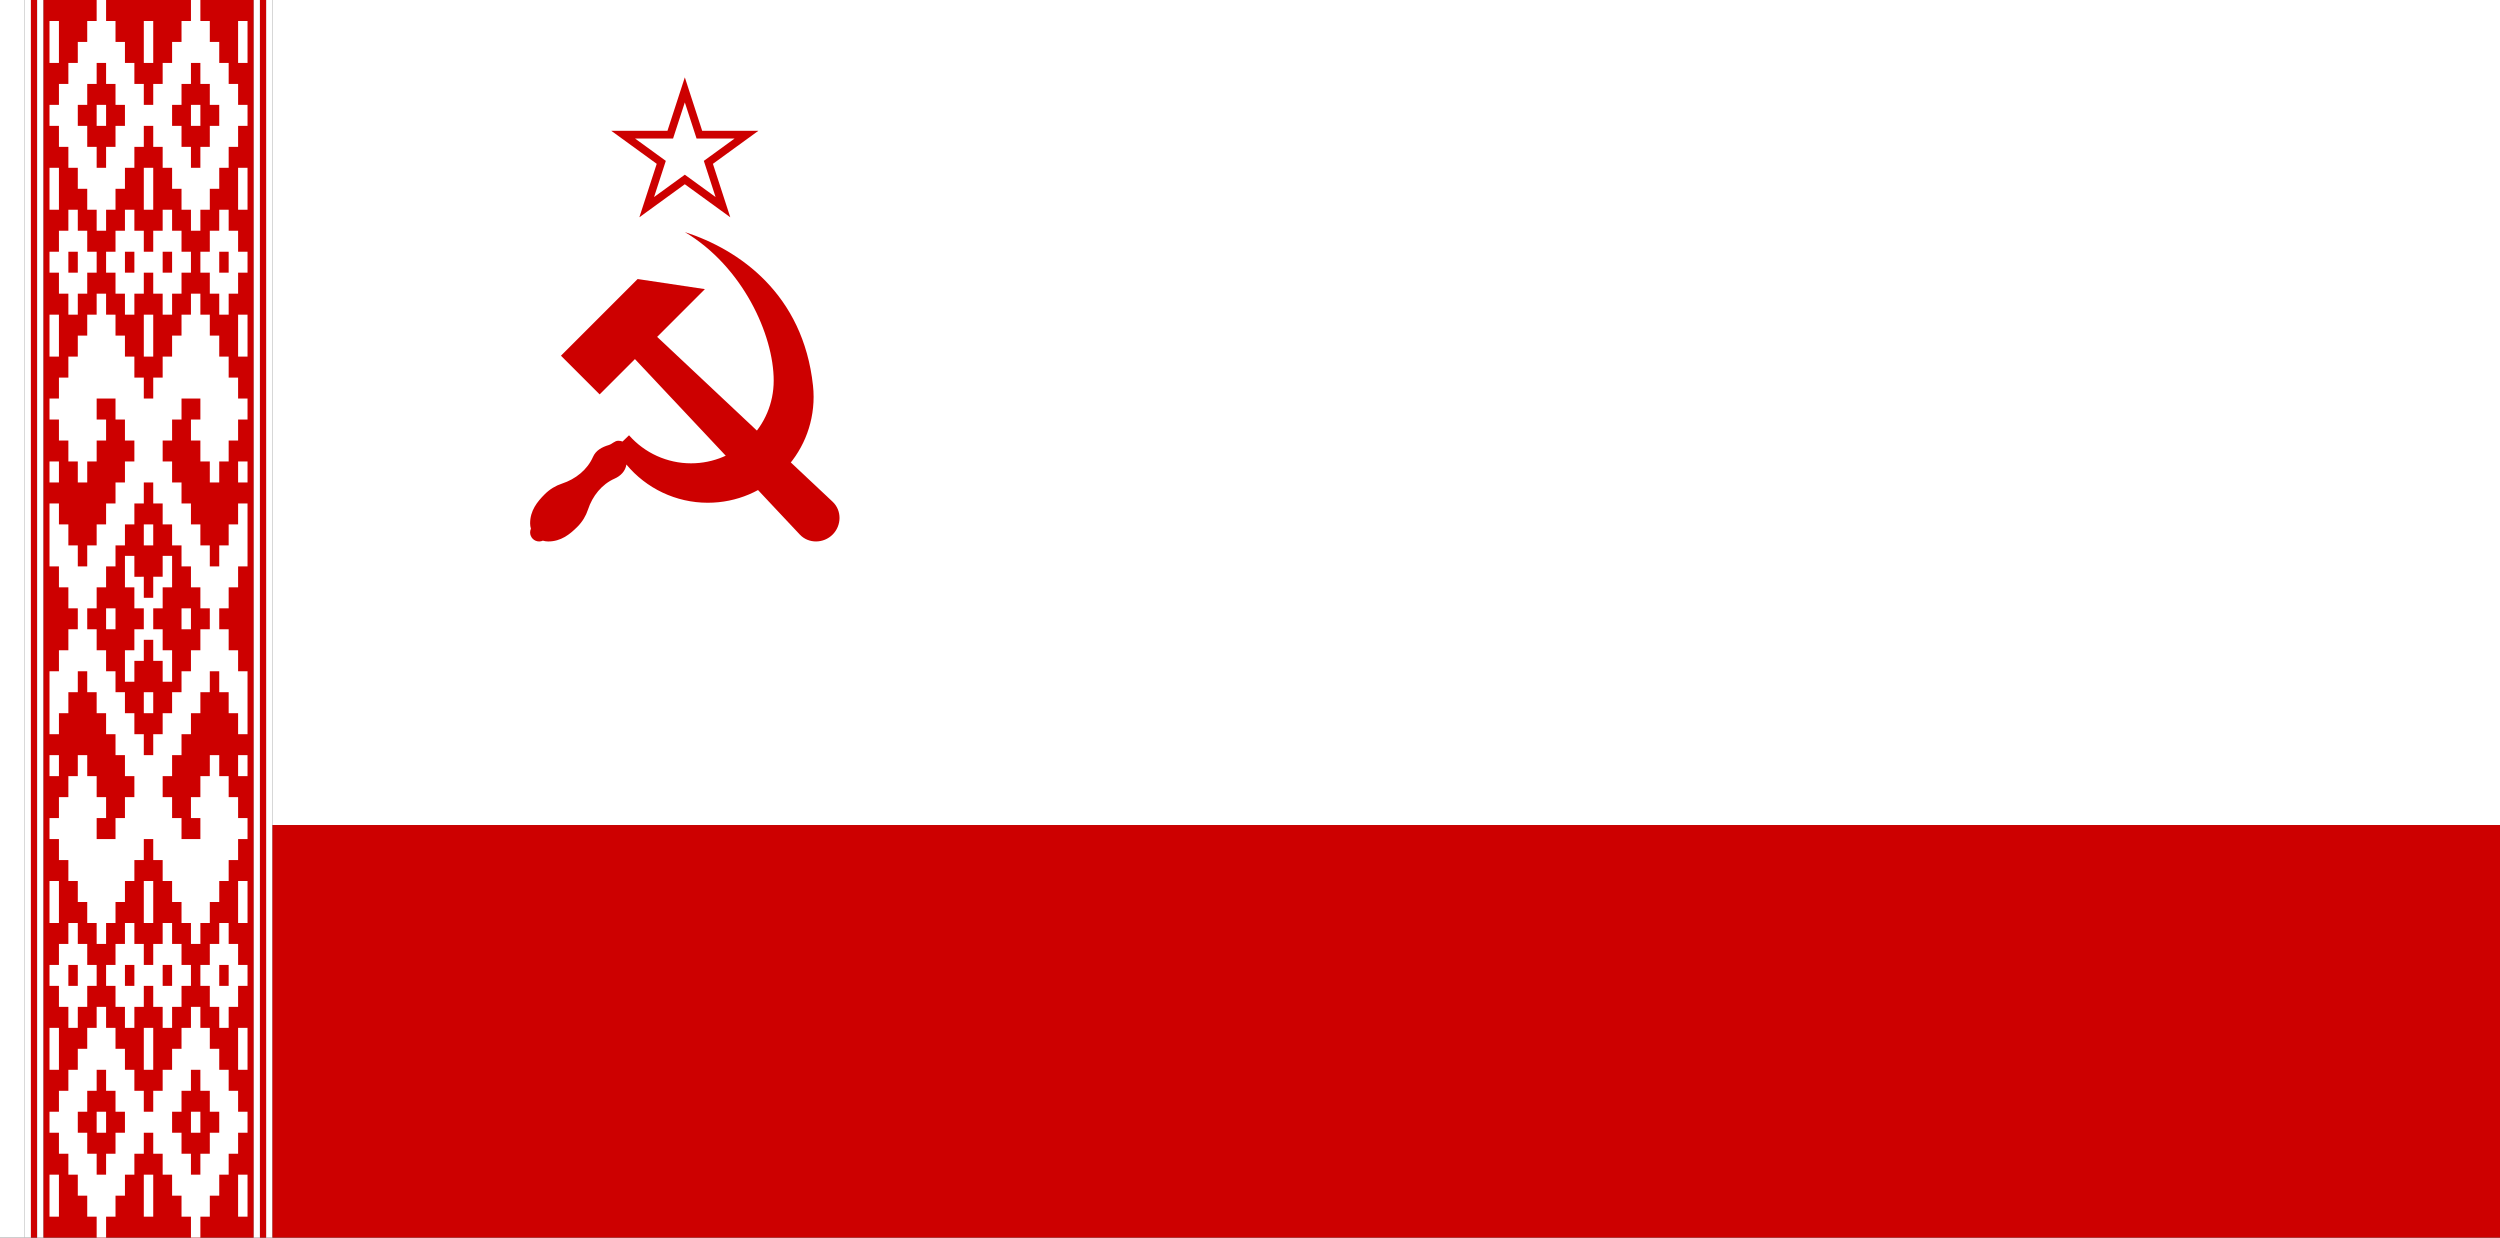 <?xml version="1.0" encoding="UTF-8" standalone="no"?>
<!-- Created with Inkscape (http://www.inkscape.org/) -->

<svg
   xmlns:dc="http://purl.org/dc/elements/1.1/"
   xmlns:cc="http://creativecommons.org/ns#"
   xmlns:rdf="http://www.w3.org/1999/02/22-rdf-syntax-ns#"
   xmlns:svg="http://www.w3.org/2000/svg"
   xmlns="http://www.w3.org/2000/svg"
   xmlns:sodipodi="http://sodipodi.sourceforge.net/DTD/sodipodi-0.dtd"
   xmlns:inkscape="http://www.inkscape.org/namespaces/inkscape"
   width="3636"
   height="1800"
   viewBox="0 0 962.025 476.25"
   version="1.1"
   id="svg8"
   inkscape:export-filename="C:\Users\厂永刄先生\Documents\GXI3CW2\JáÈŭcèŭ\Maqkàla\Maqkàla.png"
   inkscape:export-xdpi="96"
   inkscape:export-ydpi="96"
   inkscape:version="0.92.4 (5da689c313, 2019-01-14)"
   sodipodi:docname="BA-QU 1951 - コピー.svg">
  <rect x="0" y="0" width="962.025" height="476.25" fill="#333333" stroke="none"/>
  <defs
     id="defs2" />
  <sodipodi:namedview
     id="base"
     pagecolor="#ffffff"
     bordercolor="#666666"
     borderopacity="1.0"
     inkscape:pageopacity="0.0"
     inkscape:pageshadow="2"
     inkscape:zoom="0.24532453"
     inkscape:cx="1818"
     inkscape:cy="900"
     inkscape:document-units="px"
     inkscape:current-layer="layer1"
     showgrid="false"
     units="px"
     fit-margin-top="0"
     fit-margin-left="0"
     fit-margin-right="0"
     fit-margin-bottom="0"
     inkscape:showpageshadow="false"
     inkscape:snap-intersection-paths="false"
     inkscape:object-paths="false"
     inkscape:pagecheckerboard="true"
     inkscape:snap-smooth-nodes="false"
     inkscape:window-width="1366"
     inkscape:window-height="745"
     inkscape:window-x="-8"
     inkscape:window-y="-8"
     inkscape:window-maximized="1"
     inkscape:object-nodes="true"
     showguides="false"
     inkscape:guide-bbox="true" />
  <g
     inkscape:label="レイヤー 1"
     inkscape:groupmode="layer"
     id="layer1"
     transform="translate(112.335,-299.268)">
    <path
       style="fill:#ffffff;fill-opacity:1;stroke:none;stroke-width:0.512px;stroke-linecap:butt;stroke-linejoin:miter;stroke-opacity:1"
       d="m -102.81,299.268 h -9.525 v 476.25 h 9.525 z"
       id="path819"
       inkscape:connector-curvature="0"
       sodipodi:nodetypes="ccccc" />
    <path
       style="fill:#ffffff;fill-opacity:1;stroke:none;stroke-width:2.026px;stroke-linecap:butt;stroke-linejoin:miter;stroke-opacity:1"
       d="m -7.56,616.768 v -317.5 H 849.69 v 317.5 z"
       id="path849"
       inkscape:connector-curvature="0"
       sodipodi:nodetypes="ccccc" />
    <path
       style="fill:#cd0000;fill-opacity:1;stroke:none;stroke-width:2.026px;stroke-linecap:butt;stroke-linejoin:miter;stroke-opacity:1"
       d="m 849.69,616.768 v 158.75 H -7.56 v -158.75 z"
       id="path847"
       inkscape:connector-curvature="0"
       sodipodi:nodetypes="ccccc" />
    <g
       id="g845">
      <path
         sodipodi:nodetypes="ccccc"
         inkscape:connector-curvature="0"
         id="path835"
         d="m -95.666,775.518 v -476.25 h 80.963 v 476.25 z"
         style="fill:#cd0000;fill-opacity:1;stroke:none;stroke-width:0.105px;stroke-linecap:butt;stroke-linejoin:miter;stroke-opacity:1" />
      <path
         style="fill:#ffffff;fill-opacity:1;stroke:none;stroke-width:0.101px;stroke-linecap:butt;stroke-linejoin:miter;stroke-opacity:1"
         d="m -102.81,775.518 v -476.25 h 2.381 v 476.25 z"
         id="path827"
         inkscape:connector-curvature="0"
         sodipodi:nodetypes="ccccc" />
      <path
         style="fill:#cd0000;fill-opacity:1;stroke:none;stroke-width:0.105px;stroke-linecap:butt;stroke-linejoin:miter;stroke-opacity:1"
         d="m -100.428,775.518 v -476.25 h 2.381 v 476.25 z"
         id="path820"
         inkscape:connector-curvature="0"
         sodipodi:nodetypes="ccccc" />
      <path
         inkscape:connector-curvature="0"
         id="path870"
         d="m -75.142,299.268 v 8.072 h -3.629 v 8.072 h -3.629 v 8.072 H -86.027 v 8.072 h -3.629 v 8.072 h -3.629 v 8.072 h 3.629 v 8.072 h 3.629 v 8.072 h 3.629 v 8.072 h 3.629 v 8.072 h 3.629 v 8.072 h 3.629 v -8.072 h 3.629 v -8.072 h 3.629 v -8.072 h 3.629 v -8.072 h 3.629 v -8.072 h 3.629 v 8.072 h 3.629 v 8.072 h 3.629 v 8.072 h 3.629 v 8.072 h 3.629 v 8.072 h 3.629 v -8.072 h 3.629 v -8.072 h 3.629 v -8.072 h 3.629 v -8.072 h 3.629 v -8.072 h 3.629 v -8.072 h -3.629 v -8.072 h -3.629 v -8.072 h -3.629 v -8.072 h -3.629 v -8.072 h -3.629 v -8.072 h -3.629 v 8.072 h -3.629 v 8.072 h -3.629 v 8.072 h -3.629 v 8.072 h -3.629 v 8.072 h -3.629 v -8.072 h -3.629 v -8.072 h -3.629 v -8.072 h -3.629 v -8.072 h -3.629 v -8.072 z m -18.143,8.072 v 16.144 h 3.629 v -16.144 z m 36.286,0 v 16.144 h 3.629 v -16.144 z m 36.286,0 v 16.144 h 3.629 v -16.144 z m -54.429,16.144 h 3.629 v 8.072 h 3.629 v 8.072 h 3.629 v 8.072 h -3.629 v 8.072 h -3.629 v 8.072 h -3.629 v -8.072 h -3.629 v -8.072 h -3.629 v -8.072 h 3.629 v -8.072 h 3.629 z m 36.286,0 h 3.629 v 8.072 h 3.629 v 8.072 h 3.629 v 8.072 h -3.629 v 8.072 H -35.227 v 8.072 h -3.629 v -8.072 h -3.629 v -8.072 h -3.629 v -8.072 h 3.629 v -8.072 h 3.629 z m -36.286,16.144 v 8.072 h 3.629 v -8.072 z m 36.286,0 v 8.072 h 3.629 v -8.072 z m -54.429,24.216 v 16.144 h 3.629 v -16.144 z m 36.286,0 v 16.144 h 3.629 v -16.144 z m 36.286,0 v 16.144 h 3.629 v -16.144 z m -65.314,16.144 v 8.072 h -3.629 v 8.072 h -3.629 v 8.072 h 3.629 v 8.072 h 3.629 v 8.072 h 3.629 v -8.072 h 3.629 v -8.072 h 3.629 v -8.072 h -3.629 v -8.072 h -3.629 v -8.072 z m 21.771,0 v 8.072 h -3.629 v 8.072 h -3.629 v 8.072 h 3.629 v 8.072 h 3.629 v 8.072 h 3.629 v -8.072 h 3.629 v -8.072 h 3.629 v 8.072 h 3.629 v 8.072 h 3.629 v -8.072 h 3.629 v -8.072 h 3.629 v -8.072 h -3.629 v -8.072 h -3.629 v -8.072 h -3.629 v 8.072 h -3.629 v 8.072 h -3.629 v -8.072 H -60.627 v -8.072 z m 36.286,0 v 8.072 h -3.629 v 8.072 H -35.227 v 8.072 h 3.629 v 8.072 h 3.629 v 8.072 h 3.629 v -8.072 h 3.629 v -8.072 h 3.629 v -8.072 h -3.629 v -8.072 h -3.629 v -8.072 z m -58.057,16.144 h 3.629 v 8.072 H -86.027 Z m 21.771,0 h 3.629 v 8.072 h -3.629 z m 14.514,0 h 3.629 v 8.072 h -3.629 z m 21.771,0 h 3.629 v 8.072 h -3.629 z m -47.171,16.144 v 8.072 h -3.629 v 8.072 h -3.629 v 8.072 H -86.027 v 8.072 h -3.629 v 8.072 h -3.629 v 8.072 h 3.629 v 8.072 h 3.629 v 8.072 h 3.629 v 8.072 h 3.629 v -8.072 h 3.629 v -8.072 h 3.629 v -8.072 h -3.629 v -8.072 h 7.257 v 8.072 h 3.629 v 8.072 h 3.629 v 8.072 h -3.629 v 8.072 h -3.629 v 8.072 h -3.629 v 8.072 h -3.629 v 8.072 h -3.629 v 8.072 h -3.629 v -8.072 H -86.027 v -8.072 h -3.629 v -8.072 h -3.629 v 24.216 h 3.629 v 8.072 h 3.629 v 8.072 h 3.629 v 8.072 H -86.027 v 8.072 h -3.629 v 8.072 h -3.629 v 24.216 h 3.629 v -8.072 h 3.629 v -8.072 h 3.629 v -8.072 h 3.629 v 8.072 h 3.629 v 8.072 h 3.629 v 8.072 h 3.629 v 8.072 h 3.629 v 8.072 h 3.629 v 8.072 h -3.629 v 8.072 h -3.629 v 8.072 h -7.257 v -8.072 h 3.629 v -8.072 h -3.629 v -8.072 h -3.629 v -8.072 h -3.629 v 8.072 H -86.027 v 8.072 h -3.629 v 8.072 h -3.629 v 8.072 h 3.629 v 8.072 h 3.629 v 8.072 h 3.629 v 8.072 h 3.629 v 8.072 h 3.629 v 8.072 h 3.629 v -8.072 h 3.629 v -8.072 h 3.629 v -8.072 h 3.629 v -8.072 h 3.629 v -8.072 h 3.629 v 8.072 h 3.629 v 8.072 h 3.629 v 8.072 h 3.629 v 8.072 h 3.629 v 8.072 h 3.629 v -8.072 h 3.629 v -8.072 h 3.629 v -8.072 h 3.629 v -8.072 h 3.629 v -8.072 h 3.629 v -8.072 h -3.629 v -8.072 h -3.629 v -8.072 h -3.629 v -8.072 h -3.629 v 8.072 H -35.227 v 8.072 h -3.629 v 8.072 h 3.629 v 8.072 h -7.257 v -8.072 h -3.629 v -8.072 h -3.629 v -8.072 h 3.629 v -8.072 h 3.629 v -8.072 h 3.629 v -8.072 h 3.629 v -8.072 h 3.629 v -8.072 h 3.629 v 8.072 h 3.629 v 8.072 h 3.629 v 8.072 h 3.629 v -24.216 h -3.629 v -8.072 h -3.629 v -8.072 h -3.629 v -8.072 h 3.629 v -8.072 h 3.629 v -8.072 h 3.629 v -24.216 h -3.629 v 8.072 h -3.629 v 8.072 h -3.629 v 8.072 h -3.629 v -8.072 H -35.227 v -8.072 h -3.629 v -8.072 h -3.629 v -8.072 h -3.629 v -8.072 h -3.629 v -8.072 h 3.629 v -8.072 h 3.629 v -8.072 h 7.257 v 8.072 h -3.629 v 8.072 h 3.629 v 8.072 h 3.629 v 8.072 h 3.629 v -8.072 h 3.629 v -8.072 h 3.629 v -8.072 h 3.629 v -8.072 h -3.629 v -8.072 h -3.629 v -8.072 h -3.629 v -8.072 h -3.629 v -8.072 H -35.227 v -8.072 h -3.629 v 8.072 h -3.629 v 8.072 h -3.629 v 8.072 h -3.629 v 8.072 h -3.629 v 8.072 h -3.629 v -8.072 H -60.627 v -8.072 h -3.629 v -8.072 h -3.629 v -8.072 h -3.629 v -8.072 z m -18.143,8.072 v 16.144 h 3.629 v -16.144 z m 36.286,0 v 16.144 h 3.629 v -16.144 z m 36.286,0 v 16.144 h 3.629 v -16.144 z m -72.571,56.504 v 8.072 h 3.629 v -8.072 z m 72.571,0 v 8.072 h 3.629 v -8.072 z m -36.286,8.072 h 3.629 v 8.072 h 3.629 v 8.072 h 3.629 v 8.072 h 3.629 v 8.072 h 3.629 v 8.072 h 3.629 v 8.072 h 3.629 v 8.072 H -35.227 v 8.072 h -3.629 v 8.072 h -3.629 v 8.072 h -3.629 v 8.072 h -3.629 v 8.072 h -3.629 v 8.072 h -3.629 v -8.072 H -60.627 v -8.072 h -3.629 v -8.072 h -3.629 v -8.072 h -3.629 v -8.072 h -3.629 v -8.072 h -3.629 v -8.072 h 3.629 v -8.072 h 3.629 v -8.072 h 3.629 v -8.072 h 3.629 v -8.072 h 3.629 v -8.072 h 3.629 z m 0,16.144 v 8.072 h 3.629 v -8.072 z m -7.257,12.108 v 12.108 h 3.629 v 8.072 h 3.629 v 8.072 H -60.627 v 8.072 h -3.629 v 12.108 h 3.629 v -8.038 h 3.629 v -8.106 h 3.629 v 8.106 h 3.629 v 8.038 h 3.629 v -12.108 h -3.629 v -8.072 h -3.629 v -8.072 h 3.629 v -8.072 h 3.629 v -12.108 h -3.629 v 8.038 h -3.629 v 8.106 h -3.629 v -8.106 H -60.627 v -8.038 z m -7.257,20.18 v 8.072 h 3.629 v -8.072 z m 29.029,0 v 8.072 h 3.629 v -8.072 z m -14.514,32.288 v 8.072 h 3.629 v -8.072 z m -36.286,24.216 v 8.072 h 3.629 v -8.072 z m 72.571,0 v 8.072 h 3.629 v -8.072 z m -72.571,48.432 v 16.144 h 3.629 v -16.144 z m 36.286,0 v 16.144 h 3.629 v -16.144 z m 36.286,0 v 16.144 h 3.629 v -16.144 z m -65.314,16.144 v 8.072 h -3.629 v 8.072 h -3.629 v 8.072 h 3.629 v 8.072 h 3.629 v 8.072 h 3.629 v -8.072 h 3.629 v -8.072 h 3.629 v -8.072 h -3.629 v -8.072 h -3.629 v -8.072 z m 21.771,0 v 8.072 h -3.629 v 8.072 h -3.629 v 8.072 h 3.629 v 8.072 h 3.629 v 8.072 h 3.629 v -8.072 h 3.629 v -8.072 h 3.629 v 8.072 h 3.629 v 8.072 h 3.629 v -8.072 h 3.629 v -8.072 h 3.629 v -8.072 h -3.629 v -8.072 h -3.629 v -8.072 h -3.629 v 8.072 h -3.629 v 8.072 h -3.629 v -8.072 H -60.627 v -8.072 z m 36.286,0 v 8.072 h -3.629 v 8.072 H -35.227 v 8.072 h 3.629 v 8.072 h 3.629 v 8.072 h 3.629 v -8.072 h 3.629 v -8.072 h 3.629 v -8.072 h -3.629 v -8.072 h -3.629 v -8.072 z m -58.057,16.144 h 3.629 v 8.072 H -86.027 Z m 21.771,0 h 3.629 v 8.072 h -3.629 z m 14.514,0 h 3.629 v 8.072 h -3.629 z m 21.771,0 h 3.629 v 8.072 h -3.629 z m -47.171,16.144 v 8.072 h -3.629 v 8.072 h -3.629 v 8.072 H -86.027 v 8.072 h -3.629 v 8.072 h -3.629 v 8.072 h 3.629 v 8.072 h 3.629 v 8.072 h 3.629 v 8.072 h 3.629 v 8.072 h 3.629 v 8.072 h 3.629 v -8.072 h 3.629 v -8.072 h 3.629 v -8.072 h 3.629 v -8.072 h 3.629 v -8.072 h 3.629 v 8.072 h 3.629 v 8.072 h 3.629 v 8.072 h 3.629 v 8.072 h 3.629 v 8.072 h 3.629 v -8.072 h 3.629 v -8.072 h 3.629 v -8.072 h 3.629 v -8.072 h 3.629 v -8.072 h 3.629 v -8.072 h -3.629 v -8.072 h -3.629 v -8.072 h -3.629 v -8.072 h -3.629 v -8.072 H -35.227 v -8.072 h -3.629 v 8.072 h -3.629 v 8.072 h -3.629 v 8.072 h -3.629 v 8.072 h -3.629 v 8.072 h -3.629 v -8.072 H -60.627 v -8.072 h -3.629 v -8.072 h -3.629 v -8.072 h -3.629 v -8.072 z m -18.143,8.072 v 16.144 h 3.629 v -16.144 z m 36.286,0 v 16.144 h 3.629 v -16.144 z m 36.286,0 v 16.144 h 3.629 v -16.144 z m -54.429,16.144 h 3.629 v 8.072 h 3.629 v 8.072 h 3.629 v 8.072 h -3.629 v 8.072 h -3.629 v 8.072 h -3.629 v -8.072 h -3.629 v -8.072 h -3.629 v -8.072 h 3.629 v -8.072 h 3.629 z m 36.286,0 h 3.629 v 8.072 h 3.629 v 8.072 h 3.629 v 8.072 h -3.629 v 8.072 H -35.227 v 8.072 h -3.629 v -8.072 h -3.629 v -8.072 h -3.629 v -8.072 h 3.629 v -8.072 h 3.629 z m -36.286,16.144 v 8.072 h 3.629 v -8.072 z m 36.286,0 v 8.072 h 3.629 v -8.072 z m -54.429,24.216 v 16.144 h 3.629 v -16.144 z m 36.286,0 v 16.144 h 3.629 v -16.144 z m 36.286,0 v 16.144 h 3.629 v -16.144 z"
         style="fill:#ffffff;fill-opacity:1;stroke:none;stroke-width:0.015px;stroke-linecap:butt;stroke-linejoin:miter;stroke-opacity:1" />
      <path
         sodipodi:nodetypes="ccccc"
         inkscape:connector-curvature="0"
         id="path825"
         d="m -9.941,775.518 v -476.25 h 2.381 v 476.25 z"
         style="fill:#ffffff;fill-opacity:1;stroke:none;stroke-width:0.101px;stroke-linecap:butt;stroke-linejoin:miter;stroke-opacity:1" />
      <path
         style="fill:#cd0000;fill-opacity:1;stroke:none;stroke-width:0.101px;stroke-linecap:butt;stroke-linejoin:miter;stroke-opacity:1"
         d="m -12.322,775.518 v -476.25 h 2.381 v 476.25 z"
         id="path829"
         inkscape:connector-curvature="0"
         sodipodi:nodetypes="ccccc" />
      <path
         sodipodi:nodetypes="ccccc"
         inkscape:connector-curvature="0"
         id="path831"
         d="m -14.703,775.518 v -476.25 h 2.381 v 476.25 z"
         style="fill:#ffffff;fill-opacity:1;stroke:none;stroke-width:0.101px;stroke-linecap:butt;stroke-linejoin:miter;stroke-opacity:1" />
      <path
         sodipodi:nodetypes="ccccc"
         inkscape:connector-curvature="0"
         id="path833"
         d="m -98.047,775.518 v -476.25 h 2.381 v 476.25 z"
         style="fill:#ffffff;fill-opacity:1;stroke:none;stroke-width:0.101px;stroke-linecap:butt;stroke-linejoin:miter;stroke-opacity:1" />
    </g>
    <g
       id="g7866-7"
       style="fill:#cd0000;fill-opacity:1"
       transform="translate(95.25,4.8718194e-6)">
      <path
         style="opacity:1;fill:#cd0000;fill-opacity:1;fill-rule:evenodd;stroke:none;stroke-width:0.265;stroke-linecap:round;stroke-linejoin:round;stroke-miterlimit:4;stroke-dasharray:none;stroke-dashoffset:0;stroke-opacity:1"
         d="m 55.94,388.565 c 22.256,13.256 34.193,39.496 34.203,57.162 0.01,17.581 -14.253,31.844 -31.834,31.834 -9.125,-0.005 -17.804,-3.945 -23.835,-10.792 l -2.488,2.402 c -0.519,-0.19 -1.077,-0.298 -1.661,-0.298 -1.389,5.3e-4 -2.295,1.246 -3.626,1.644 -2.747,0.822 -5.002,2.088 -6.101,4.586 -2.176,4.945 -6.711,8.551 -11.91,10.251 -2.43,0.794 -4.713,2.163 -6.645,4.095 -2.941,2.941 -5.634,6.332 -5.634,11.216 0,0.715 0.109,1.406 0.309,2.055 -0.203,0.448 -0.309,0.934 -0.309,1.426 -0.001,1.923 1.558,3.482 3.481,3.481 0.491,-2.6e-4 0.976,-0.107 1.424,-0.31 0.65,0.201 1.341,0.31 2.057,0.31 4.884,-1e-5 8.275,-2.693 11.217,-5.634 1.932,-1.932 3.3,-4.215 4.094,-6.645 1.7,-5.199 5.306,-9.734 10.251,-11.91 2.296,-1.01 4.166,-2.898 4.523,-5.421 7.648,9.209 19.068,14.706 31.289,14.713 22.509,0.012 40.758,-18.247 40.756,-40.756 -1.3e-4,-1.449 -0.081,-2.887 -0.234,-4.31 -3.792,-35.226 -28.339,-52.336 -49.326,-59.099 z"
         id="circle2045"
         inkscape:connector-curvature="0"
         sodipodi:nodetypes="cssccscsssscssccssscsssc" />
      <path
         inkscape:connector-curvature="0"
         id="path891-1"
         d="m 112.816,492.343 c 3.594,3.377 3.487,9.141 0,12.628 -3.487,3.487 -9.251,3.594 -12.628,0 L 36.743,437.447 23.158,451.032 8.275,436.15 37.782,406.643 63.665,410.525 45.292,428.898 Z"
         style="opacity:1;fill:#cd0000;fill-opacity:1;fill-rule:evenodd;stroke:none;stroke-width:0.265;stroke-linecap:round;stroke-linejoin:round;stroke-miterlimit:4;stroke-dasharray:none;stroke-dashoffset:0;stroke-opacity:1"
         sodipodi:nodetypes="szsccccccs" />
      <path
         transform="translate(-3.6964611e-6,-2.0142632e-5)"
         style="color:#000000;font-style:normal;font-variant:normal;font-weight:normal;font-stretch:normal;font-size:medium;line-height:normal;font-family:sans-serif;font-variant-ligatures:normal;font-variant-position:normal;font-variant-caps:normal;font-variant-numeric:normal;font-variant-alternates:normal;font-feature-settings:normal;text-indent:0;text-align:start;text-decoration:none;text-decoration-line:none;text-decoration-style:solid;text-decoration-color:#000000;letter-spacing:normal;word-spacing:normal;text-transform:none;writing-mode:lr-tb;direction:ltr;text-orientation:mixed;dominant-baseline:auto;baseline-shift:baseline;text-anchor:start;white-space:normal;shape-padding:0;clip-rule:nonzero;display:inline;overflow:visible;visibility:visible;opacity:1;isolation:auto;mix-blend-mode:normal;color-interpolation:sRGB;color-interpolation-filters:linearRGB;solid-color:#000000;solid-opacity:1;vector-effect:none;fill:#cd0000;fill-opacity:1;fill-rule:evenodd;stroke:none;stroke-width:0.265;stroke-linecap:round;stroke-linejoin:round;stroke-miterlimit:4;stroke-dasharray:none;stroke-dashoffset:0;stroke-opacity:1;color-rendering:auto;image-rendering:auto;shape-rendering:auto;text-rendering:auto;enable-background:accumulate"
         d="m 55.94,329.033 -6.683,20.568 H 27.632 l 17.496,12.711 -6.683,20.568 17.496,-12.711 17.496,12.711 -6.683,-20.568 17.496,-12.711 H 62.623 Z m -4.521,23.545 4.521,-13.912 4.52,13.912 h 14.627 l -11.834,8.598 4.521,13.912 -11.834,-8.598 -11.836,8.598 4.521,-13.912 -11.834,-8.598 z"
         id="path830-1"
         inkscape:connector-curvature="0"
         sodipodi:nodetypes="cccccccccccccccccccccc" />
    </g>
  </g>
</svg>
